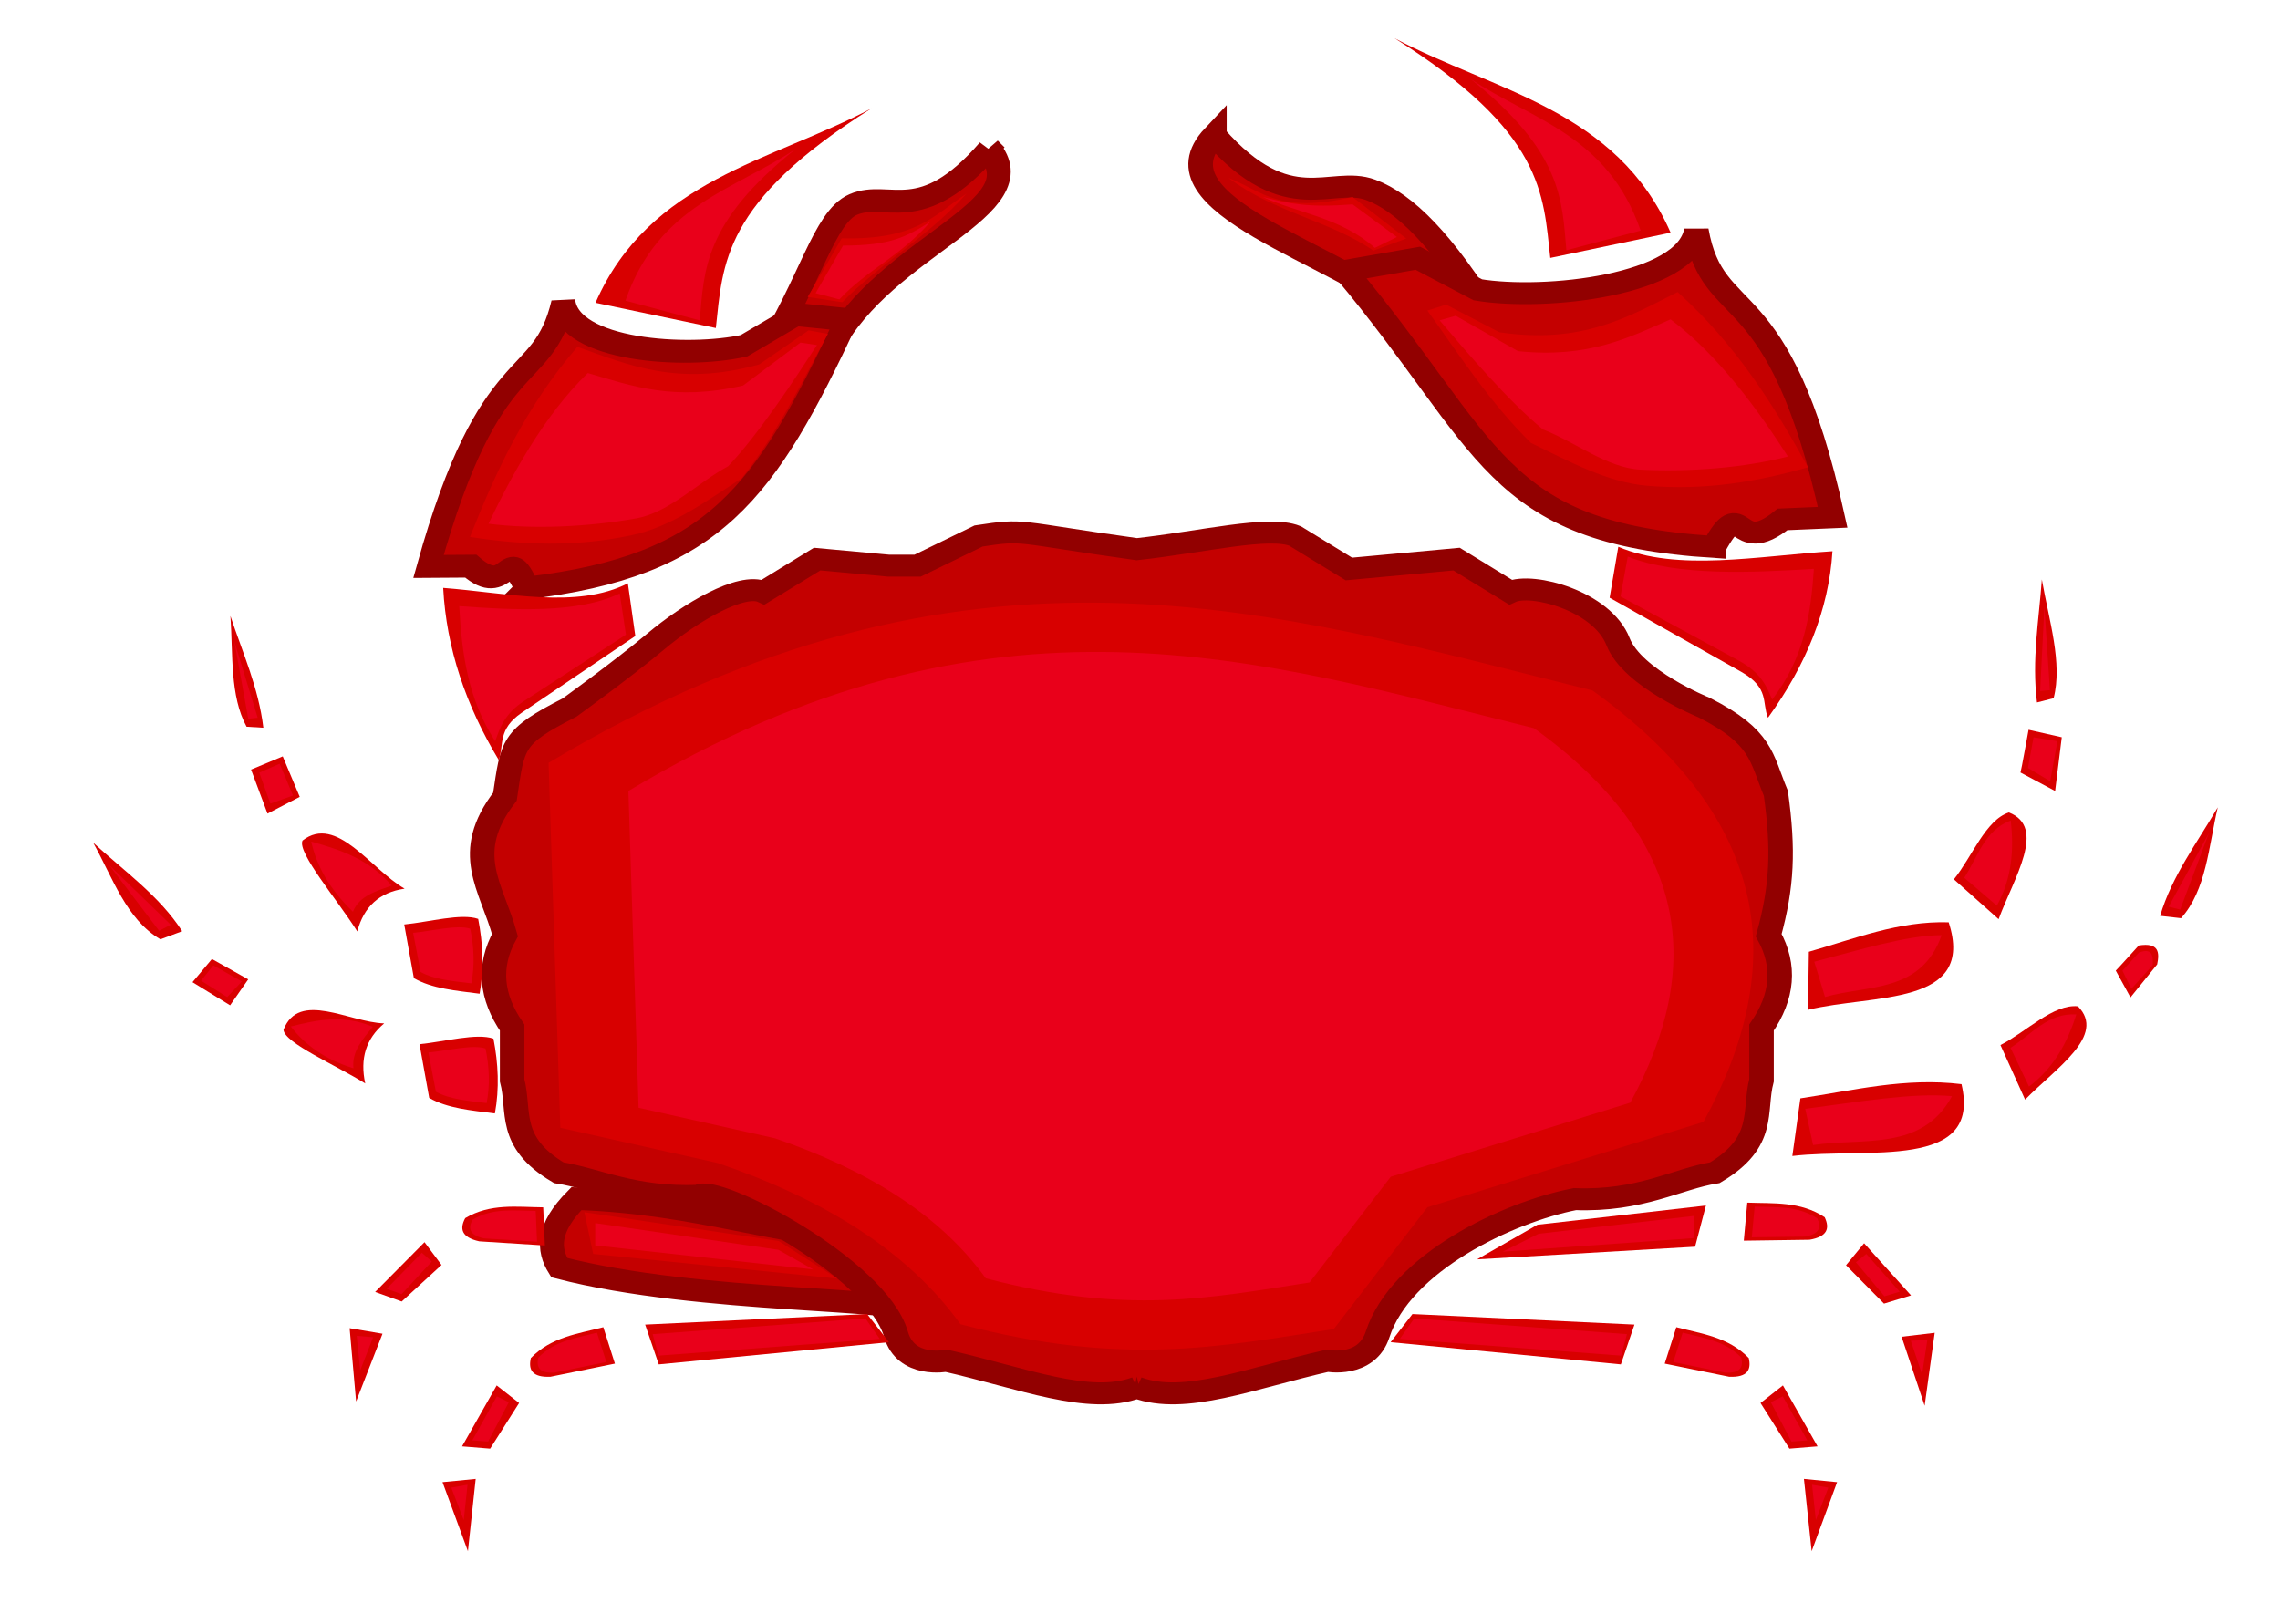 <svg xmlns="http://www.w3.org/2000/svg" xmlns:xlink="http://www.w3.org/1999/xlink" viewBox="0 0 64.899 46.225">
  <g fill="#c40000" fill-rule="evenodd" stroke="#920000" stroke-width="3.833">
    <use xlink:href="#reuse-0" transform="matrix(.182 .003 -.003 .163 -96.524 55.938)"/>
    <use xlink:href="#reuse-1" transform="matrix(.182 .003 -.003 .163 -96.524 55.938)"/>
    <use xlink:href="#reuse-2" transform="matrix(.182 .003 -.003 .163 -96.524 55.938)"/>
    <use xlink:href="#reuse-3" transform="matrix(.182 .003 -.003 .163 -96.524 55.938)"/>
    <use xlink:href="#reuse-0" transform="matrix(-.182 .007 .008 .163 161.737 52.664)"/>
    <use xlink:href="#reuse-1" transform="matrix(-.182 .007 .008 .163 161.737 52.664)"/>
    <use xlink:href="#reuse-2" transform="matrix(-.182 .007 .008 .163 161.737 52.664)"/>
    <use xlink:href="#reuse-3" transform="matrix(-.182 .007 .008 .163 161.737 52.664)"/>
    <g stroke-width="3.764">
      <use xlink:href="#reuse-0" transform="matrix(.18 -.02 .021 .169 -89.321 71.324)"/>
      <use xlink:href="#reuse-1" transform="matrix(.18 -.02 .021 .169 -89.321 71.324)"/>
      <use xlink:href="#reuse-2" transform="matrix(.18 -.02 .021 .169 -89.321 71.324)"/>
      <use xlink:href="#reuse-3" transform="matrix(.18 -.02 .021 .169 -89.321 71.324)"/>
      <path d="M737.973-130.164c12.24 2.35 25.76-1.068 45.456 1.684 3.64 5.654 2.876 9.107.562 11.785-22.924 2.119-56.43-5.048-53.949-2.102 1.446 1.717 6.808-9.683 7.93-11.367z" transform="matrix(-.178 -.03 -.033 .168 151.618 79.212)"/>
      <use xlink:href="#reuse-1" transform="matrix(-.178 -.03 -.033 .168 151.618 79.212)"/>
      <use xlink:href="#reuse-2" transform="matrix(-.178 -.03 -.033 .168 151.618 79.212)"/>
      <use xlink:href="#reuse-3" transform="matrix(-.178 -.03 -.033 .168 151.618 79.212)"/>
    </g>
    <use xlink:href="#reuse-4" transform="matrix(.182 0 0 .163 -95.226 58.088)"/>
    <use xlink:href="#reuse-5" transform="matrix(.182 0 0 .163 -95.226 58.088)"/>
    <use xlink:href="#reuse-6" transform="matrix(.182 0 0 .163 -95.226 58.088)"/>
    <use xlink:href="#reuse-7" transform="matrix(.182 0 0 .163 -95.226 58.088)"/>
    <use xlink:href="#reuse-4" transform="matrix(-.176 .041 .046 .158 165.873 22.42)"/>
    <use xlink:href="#reuse-5" transform="matrix(-.176 .041 .046 .158 165.873 22.42)"/>
    <use xlink:href="#reuse-6" transform="matrix(-.176 .041 .046 .158 165.873 22.42)"/>
    <use xlink:href="#reuse-7" transform="matrix(-.176 .041 .046 .158 165.873 22.42)"/>
    <use xlink:href="#reuse-8" transform="matrix(.182 0 0 .163 -94.867 56.69)"/>
    <use xlink:href="#reuse-9" transform="matrix(.182 0 0 .163 -94.867 56.69)"/>
    <use xlink:href="#reuse-10" transform="matrix(.182 0 0 .163 -94.867 56.69)"/>
    <use xlink:href="#reuse-8" transform="matrix(-.178 .036 .04 .159 166.718 34.767)"/>
    <use xlink:href="#reuse-9" transform="matrix(-.178 .036 .04 .159 166.718 34.767)"/>
    <use xlink:href="#reuse-10" transform="matrix(-.178 .036 .04 .159 166.718 34.767)"/>
    <use xlink:href="#reuse-11" transform="matrix(.162 -.075 .084 .145 -53.568 112.036)"/>
    <path d="M734.044-366.427c3.476 18.308 12.974 14.553 17.273 19.661 3.642 4.328 5.969 12.99 6.297 28.602l-10.662-6.174c-5.1-14.997-27.741-35.95-12.908-42.09z" transform="matrix(.162 -.075 .084 .145 -53.568 112.036)"/>
    <path d="M789.227-261.79c4.68-9.634 3.102 2.078 10.712-4.817l7.837-.371c-8.42-42.736-18.622-33.218-21.317-50.131-1.488 9.656-23.7 12.338-34.165 10.407l-9.396-5.517-11.355 2.215c22.92 30.64 23.112 45.772 57.684 48.215z" transform="matrix(.182 0 0 .163 -94.85 58.244)"/>
    <use xlink:href="#reuse-12" transform="matrix(.182 0 0 .163 -94.85 58.244)"/>
    <g stroke-width="4.415">
      <use xlink:href="#reuse-11" transform="matrix(-.131 -.061 -.081 .134 95.23 98.949)"/>
      <path d="M740.661-369.602c3.476 18.308 12.975 14.554 17.273 19.661 3.642 4.328-.648 16.164-.32 31.777l-10.662-6.174c1.332-21.683-21.124-39.125-6.29-45.264z" transform="matrix(-.131 -.061 -.081 .134 95.23 98.949)"/>
      <path d="M789.227-261.79c4.68-9.634 3.102 2.078 10.712-4.817l7.837-.371c-8.42-42.736-18.622-33.218-21.317-50.131-1.488 9.656-23.7 12.338-34.165 10.407l-9.396-5.517-9.306 1.48c12.762 33.056 21.063 46.507 55.635 48.95z" transform="matrix(-.154 .008 -.011 .147 133.658 48.91)"/>
      <use xlink:href="#reuse-12" transform="matrix(-.154 .008 -.011 .147 133.658 48.91)"/>
    </g>
    <path d="M701.016-112.728c7.515 3.091 17.801-1.634 29.801-4.683 0 0 6.126 1.336 7.857-4.61 3.614-12.422 20.219-21.301 30.863-23.624 10.264.44 15.986-3.556 21.886-4.61 8.124-5.377 6.016-10.755 7.295-16.133v-9.219c3.314-5.378 3.793-10.756 1.122-16.134 2.102-8.554 2.35-14.87 1.122-24.776-2.358-6.338-2.11-9.795-11.223-14.981 0 0-11.205-5.047-13.468-11.524-2.476-7.088-13.446-10.383-16.834-8.643l-8.418-5.762-11.223 1.152-5.612.577-8.417-5.762c-4.06-1.841-14.338 1.018-24.751 2.304-19.392-3.014-17.324-3.569-24.751-2.304l-9.54 5.185h-4.49l-11.223-1.152-8.417 5.762c-3.388-1.74-11.417 3.567-16.835 8.643-5.068 4.748-13.468 11.524-13.468 11.524-9.113 5.186-8.864 6.338-10.1 15.557-6.84 9.906-2.103 15.646 0 24.2-2.672 5.378-2.192 10.756 1.122 16.134v9.22c1.279 5.377-.829 10.755 7.295 16.133 5.9 1.053 11.621 4.473 21.885 4.033 2.227-2.287 27.81 12.354 30.864 24.2 1.546 6 7.856 4.61 7.856 4.61 12 3.049 22.286 7.774 29.802 4.683z" transform="matrix(.182 0 0 .163 -95.226 57.878)"/>
  </g>
  <path fill="#d80000" d="M27.34 37.7c-1.518-2.107-3.918-3.567-6.914-4.59l-4.477-1.003-.334-10.39c12.015-7.185 20.75-4.269 29.714-2.06 5.123 3.688 5.587 7.84 3.16 12.283l-7.86 2.43-2.664 3.467c-3.284.506-5.989 1.076-10.624-.137z"/>
  <path fill="#e9001a" d="M28.059 36.392c-1.317-1.828-3.4-3.096-5.999-3.985l-3.883-.87-.29-9.019c10.423-6.237 18-3.705 25.777-1.787 4.444 3.2 4.847 6.805 2.741 10.661l-6.819 2.11-2.31 3.009c-2.85.44-5.196.934-9.217-.119Z"/>
  <path fill="#d80000" d="M13.61 26.16c-.481-.166-1.384.087-2.104.159l.275 1.528c.517.3 1.205.357 1.871.443.129-.71.097-1.42-.041-2.13z"/>
  <path fill="#e9001a" d="M13.385 26.44c-.372-.121-1.07.064-1.625.116l.212 1.116c.4.22.93.26 1.445.323.1-.518.075-1.037-.032-1.555z"/>
  <path fill="#d80000" d="M14.046 29.569c-.482-.166-1.385.087-2.105.159l.276 1.528c.517.3 1.204.357 1.87.443.13-.71.097-1.42-.041-2.13z"/>
  <path fill="#e9001a" d="M13.82 29.849c-.372-.121-1.069.063-1.625.115l.213 1.117c.399.219.93.26 1.444.323.1-.518.075-1.037-.032-1.555z"/>
  <path fill="#d80000" d="M10.17 26.517c-.567-.9-1.717-2.246-1.559-2.587.969-.755 1.937.812 2.906 1.37-.719.104-1.163.515-1.347 1.217z"/>
  <path fill="#e9001a" d="M10.046 25.956c-.683-.657-1.038-1.324-1.187-1.996.824.232 1.638.494 2.292 1.252-.452.159-.927.295-1.105.744z"/>
  <path fill="#d80000" d="M10.397 30.846c-.829-.52-2.307-1.156-2.327-1.53.439-1.126 1.868-.21 2.866-.181-.52.434-.694 1.006-.54 1.711z"/>
  <path fill="#e9001a" d="M10.06 30.412c-.816-.252-1.38-.668-1.783-1.189.746-.189 1.497-.346 2.334.008-.288.356-.602.702-.55 1.181z"/>
  <path fill="#d80000" d="M51.488 27.096c1.301-.37 2.562-.882 3.98-.839.781 2.405-2.162 2.039-4.004 2.492z"/>
  <path fill="#e9001a" d="M51.642 27.38c1.272-.33 2.62-.754 3.626-.757-.585 1.654-2.097 1.41-3.32 1.76z"/>
  <path fill="#d80000" d="M51.247 31.269c1.511-.227 2.993-.6 4.586-.404.586 2.475-2.685 1.793-4.815 2.045z"/>
  <path fill="#e9001a" d="M51.385 31.567c1.474-.19 3.045-.466 4.178-.36-.861 1.581-2.535 1.175-3.954 1.392z"/>
  <path fill="#d80000" d="m7.614 23.162-.468-1.253.902-.376.484 1.153z"/>
  <path fill="#e9001a" d="m7.38 21.997.58-.255.38.906-.643.23z"/>
  <path fill="#d80000" d="m6.55 28.62-1.071-.658.554-.66 1.032.58z"/>
  <path fill="#e9001a" d="m5.723 27.919.35-.435.81.457-.416.445z"/>
  <path fill="#d80000" d="M4.566 26.741c-.973-.569-1.357-1.75-1.914-2.752.88.81 1.883 1.512 2.534 2.522z"/>
  <path fill="#e9001a" d="m4.53 26.5-1.429-1.88 1.76 1.707z"/>
  <path fill="#d80000" d="M62.082 26.14c.72-.799.787-2.042 1.045-3.155-.585 1.008-1.3 1.944-1.64 3.088z"/>
  <path fill="#e9001a" d="m62.058 25.896.82-2.184-1.148 2.101z"/>
  <path fill="#d80000" d="M58.455 19.877c.26-.998-.133-2.222-.335-3.38-.083 1.158-.29 2.287-.138 3.501z"/>
  <path fill="#e9001a" d="m58.35 19.649-.158-2.371-.12 2.393z"/>
  <path fill="#d80000" d="M7.019 20.689c-.477-.869-.385-2.057-.46-3.152.346 1.046.802 2.044.937 3.18z"/>
  <path fill="#e9001a" d="m7.066 20.461-.395-2.197.664 2.17z"/>
  <path fill="#d80000" d="M56.942 29.752c.735-.376 1.509-1.177 2.205-1.103.815.828-.62 1.754-1.504 2.656z"/>
  <path fill="#e9001a" d="M57.228 29.83c.595-.377 1.065-1.001 1.873-.95-.252.8-.64 1.52-1.347 2.054z"/>
  <path fill="#d80000" d="M55.616 25.034c.52-.643.901-1.689 1.567-1.904 1.081.426.146 1.855-.294 3.038z"/>
  <path fill="#e9001a" d="M55.91 24.989c.39-.586.566-1.348 1.324-1.63.096.834.034 1.65-.395 2.425z"/>
  <path fill="#d80000" d="M57.512 21.993c.018-.041.23-1.217.23-1.217l.945.213-.189 1.53z"/>
  <path fill="#e9001a" d="m57.725 21.863.159-.874.68.112-.207 1.14z"/>
  <path fill="#d80000" d="M60.224 27.632c.028-.02.655-.715.655-.715.566-.09.597.188.524.538l-.76.94z"/>
  <path fill="#e9001a" d="m60.415 27.635.468-.516c.378-.141.41.082.393.359l-.609.673z"/>
  <path fill="#d80000" d="m16.634 34.512 5.53.819 1.67 1.069-6.95-.702z"/>
  <path fill="#e9001a" d="m16.943 34.821 5.212.76.994.56-6.206-.685z"/>
  <path fill="#d80000" d="M13.242 34.679c.717-.426 1.472-.315 2.22-.307l.047 1.086-1.866-.118c-.514-.114-.562-.359-.401-.661z"/>
  <path fill="#e9001a" d="M13.45 34.723c.58-.344 1.192-.254 1.798-.248l.038.876-1.511-.095c-.417-.092-.455-.29-.325-.533z"/>
  <path fill="#d80000" d="m12.084 35.364-1.406 1.417.756.272 1.134-1.04z"/>
  <path fill="#e9001a" d="m11.005 36.692 1.002-1.027.284.25-.86.928z"/>
  <path fill="#d80000" d="m9.952 37.812.936.158-.752 1.93z"/>
  <path fill="#e9001a" d="m10.153 38.029.467.041-.367.944z"/>
  <path fill="#d80000" d="m48.558 34.321-4.794.546-1.721.986 6.207-.36Z"/>
  <path fill="#e9001a" d="m48.235 34.615-4.44.509-1.02.51 5.429-.385Z"/>
  <path fill="#d80000" d="M51.939 34.654c-.696-.46-1.456-.387-2.203-.416l-.1 1.083 1.87-.026c.519-.09.578-.331.433-.641z"/>
  <path fill="#e9001a" d="M51.729 34.687c-.564-.371-1.179-.312-1.784-.335l-.081.873 1.514-.02c.42-.073.469-.268.35-.518z"/>
  <path fill="#d80000" d="m53.061 35.395 1.335 1.484-.769.234-1.081-1.093z"/>
  <path fill="#e9001a" d="m54.074 36.774-.95-1.075-.296.237.813.968z"/>
  <path fill="#d80000" d="m55.07 37.944-.942.112.656 1.964z"/>
  <path fill="#e9001a" d="m54.86 38.15-.47.02.321.96z"/>
  <path fill="#d80000" d="m18.364 37.71 6.319-.3.622.801-6.554.632z"/>
  <path fill="#e9001a" d="m18.578 37.982 6.056-.447.409.582-6.3.477z"/>
  <path fill="#d80000" d="M15.11 38.662c.581-.599 1.339-.69 2.063-.878l.33 1.037-1.833.374c-.526.024-.636-.2-.56-.533z"/>
  <path fill="#e9001a" d="M15.322 38.65c.471-.484 1.085-.558 1.67-.71l.267.836-1.484.303c-.426.02-.515-.16-.453-.43z"/>
  <path fill="#d80000" d="m14.138 39.442-.986 1.735.8.065.824-1.3z"/>
  <path fill="#e9001a" d="m13.444 41.006.699-1.253.34.167-.589 1.12z"/>
  <path fill="#d80000" d="m12.596 42.195.944-.092-.221 2.059z"/>
  <path fill="#e9001a" d="m12.846 42.352.462-.082-.108 1.007z"/>
  <path fill="#d80000" d="m46.524 37.71-6.319-.3-.622.801 6.554.632z"/>
  <path fill="#e9001a" d="m46.31 37.982-6.056-.447-.409.582 6.299.477z"/>
  <path fill="#d80000" d="M49.778 38.662c-.581-.599-1.339-.69-2.063-.878l-.33 1.037 1.833.374c.526.024.636-.2.56-.533z"/>
  <path fill="#e9001a" d="M49.566 38.65c-.471-.484-1.085-.558-1.67-.71l-.267.836 1.483.303c.427.02.515-.16.454-.43z"/>
  <path fill="#d80000" d="m50.75 39.442.986 1.735-.801.065-.823-1.3z"/>
  <path fill="#e9001a" d="m51.444 41.006-.699-1.253-.34.167.588 1.12z"/>
  <path fill="#d80000" d="m52.292 42.195-.944-.092.22 2.059z"/>
  <path fill="#e9001a" d="m52.042 42.352-.462-.082.107 1.007z"/>
  <path fill="#d80000" d="M12.615 16.737c1.833.141 3.806.609 5.257-.13l.212 1.5-3.236 2.185c-.689.474-.498.901-.65 1.347-.94-1.558-1.493-3.187-1.583-4.902z"/>
  <path fill="#e9001a" d="M13.072 17.256c1.526.111 3.36.217 4.568-.361l.177 1.173-2.897 1.887c-.574.37-.699.799-.825 1.147-.783-1.218-.949-2.504-1.023-3.846z"/>
  <path fill="#d80000" d="M13.377 15.286c.736-1.854 1.573-3.69 3.057-5.412 1.475.523 2.884 1.141 5.178.5l1.403-.968.551.1c-.76 1.4-1.444 2.836-2.455 4.11-1.017.66-2.021 1.387-3.124 1.62-1.613.345-3.13.28-4.61.05z"/>
  <path fill="#e9001a" d="M13.905 14.91c.628-1.315 1.56-3.069 2.827-4.29 1.26.371 2.462.81 4.42.355l1.633-1.222.47.071c-.648.993-1.667 2.547-2.53 3.45-.869.468-1.676 1.318-2.617 1.484-1.377.245-2.94.316-4.203.152z"/>
  <path fill="#d80000" d="M16.951 8.62c1.536-3.505 5.02-4.028 7.86-5.537-4.266 2.679-4.232 4.442-4.435 6.256z"/>
  <path fill="#e9001a" d="M17.803 8.56c.949-2.737 3.1-3.146 4.853-4.324-2.634 2.092-2.613 3.469-2.738 4.886z"/>
  <path fill="#d80000" d="m22.99 8.454.969-1.67c2.153.054 2.646-.681 3.55-1.27-1.087 1.23-2.499 2.015-3.533 3.09z"/>
  <path fill="#e9001a" d="m23.215 8.346.781-1.354c1.352-.002 1.805-.248 2.486-.68-.835.977-1.801 1.363-2.59 2.212z"/>
  <path fill="#d80000" d="M52.16 15.693c-2.125.136-4.414.589-6.096-.126l-.247 1.45 3.754 2.114c.799.458.578.872.753 1.303 1.09-1.507 1.732-3.082 1.836-4.741z"/>
  <path fill="#e9001a" d="M51.631 16.195c-1.77.107-3.897.21-5.298-.35l-.206 1.136 3.36 1.824c.666.358.81.773.957 1.11.908-1.179 1.1-2.422 1.187-3.72z"/>
  <path fill="#d80000" d="M51.462 13.302c-.962-1.747-2.022-3.464-3.71-4.988-1.397.704-2.718 1.493-5.074 1.145l-1.514-.786-.534.168c.929 1.294 1.788 2.633 2.95 3.77 1.092.528 2.179 1.124 3.302 1.218 1.643.14 3.141-.113 4.58-.527z"/>
  <path fill="#e9001a" d="M50.891 12.995c-.787-1.226-1.931-2.85-3.34-3.903-1.204.526-2.342 1.111-4.342.905L41.436 8.99l-.458.13c.768.903 1.973 2.317 2.942 3.106.92.356 1.827 1.098 2.782 1.145 1.397.07 2.957-.054 4.19-.375z"/>
  <path fill="#d80000" d="M47.553 6.624c-1.536-3.506-5.02-4.029-7.86-5.537 4.266 2.678 4.232 4.442 4.435 6.256z"/>
  <path fill="#e9001a" d="M46.7 6.564c-.948-2.738-3.098-3.146-4.852-4.325 2.634 2.092 2.613 3.47 2.738 4.886z"/>
  <path fill="#d80000" d="m40.028 6.791-1.53-1.184c-2.1.483-2.529-.145-3.531-.542 1.31.988 2.897 1.223 4.125 2.07z"/>
  <path fill="#e9001a" d="m39.762 6.748-1.26-.929c-1.285.097-1.785-.017-2.56-.212.974.454 2.228.586 3.192 1.45z"/>
</svg>
